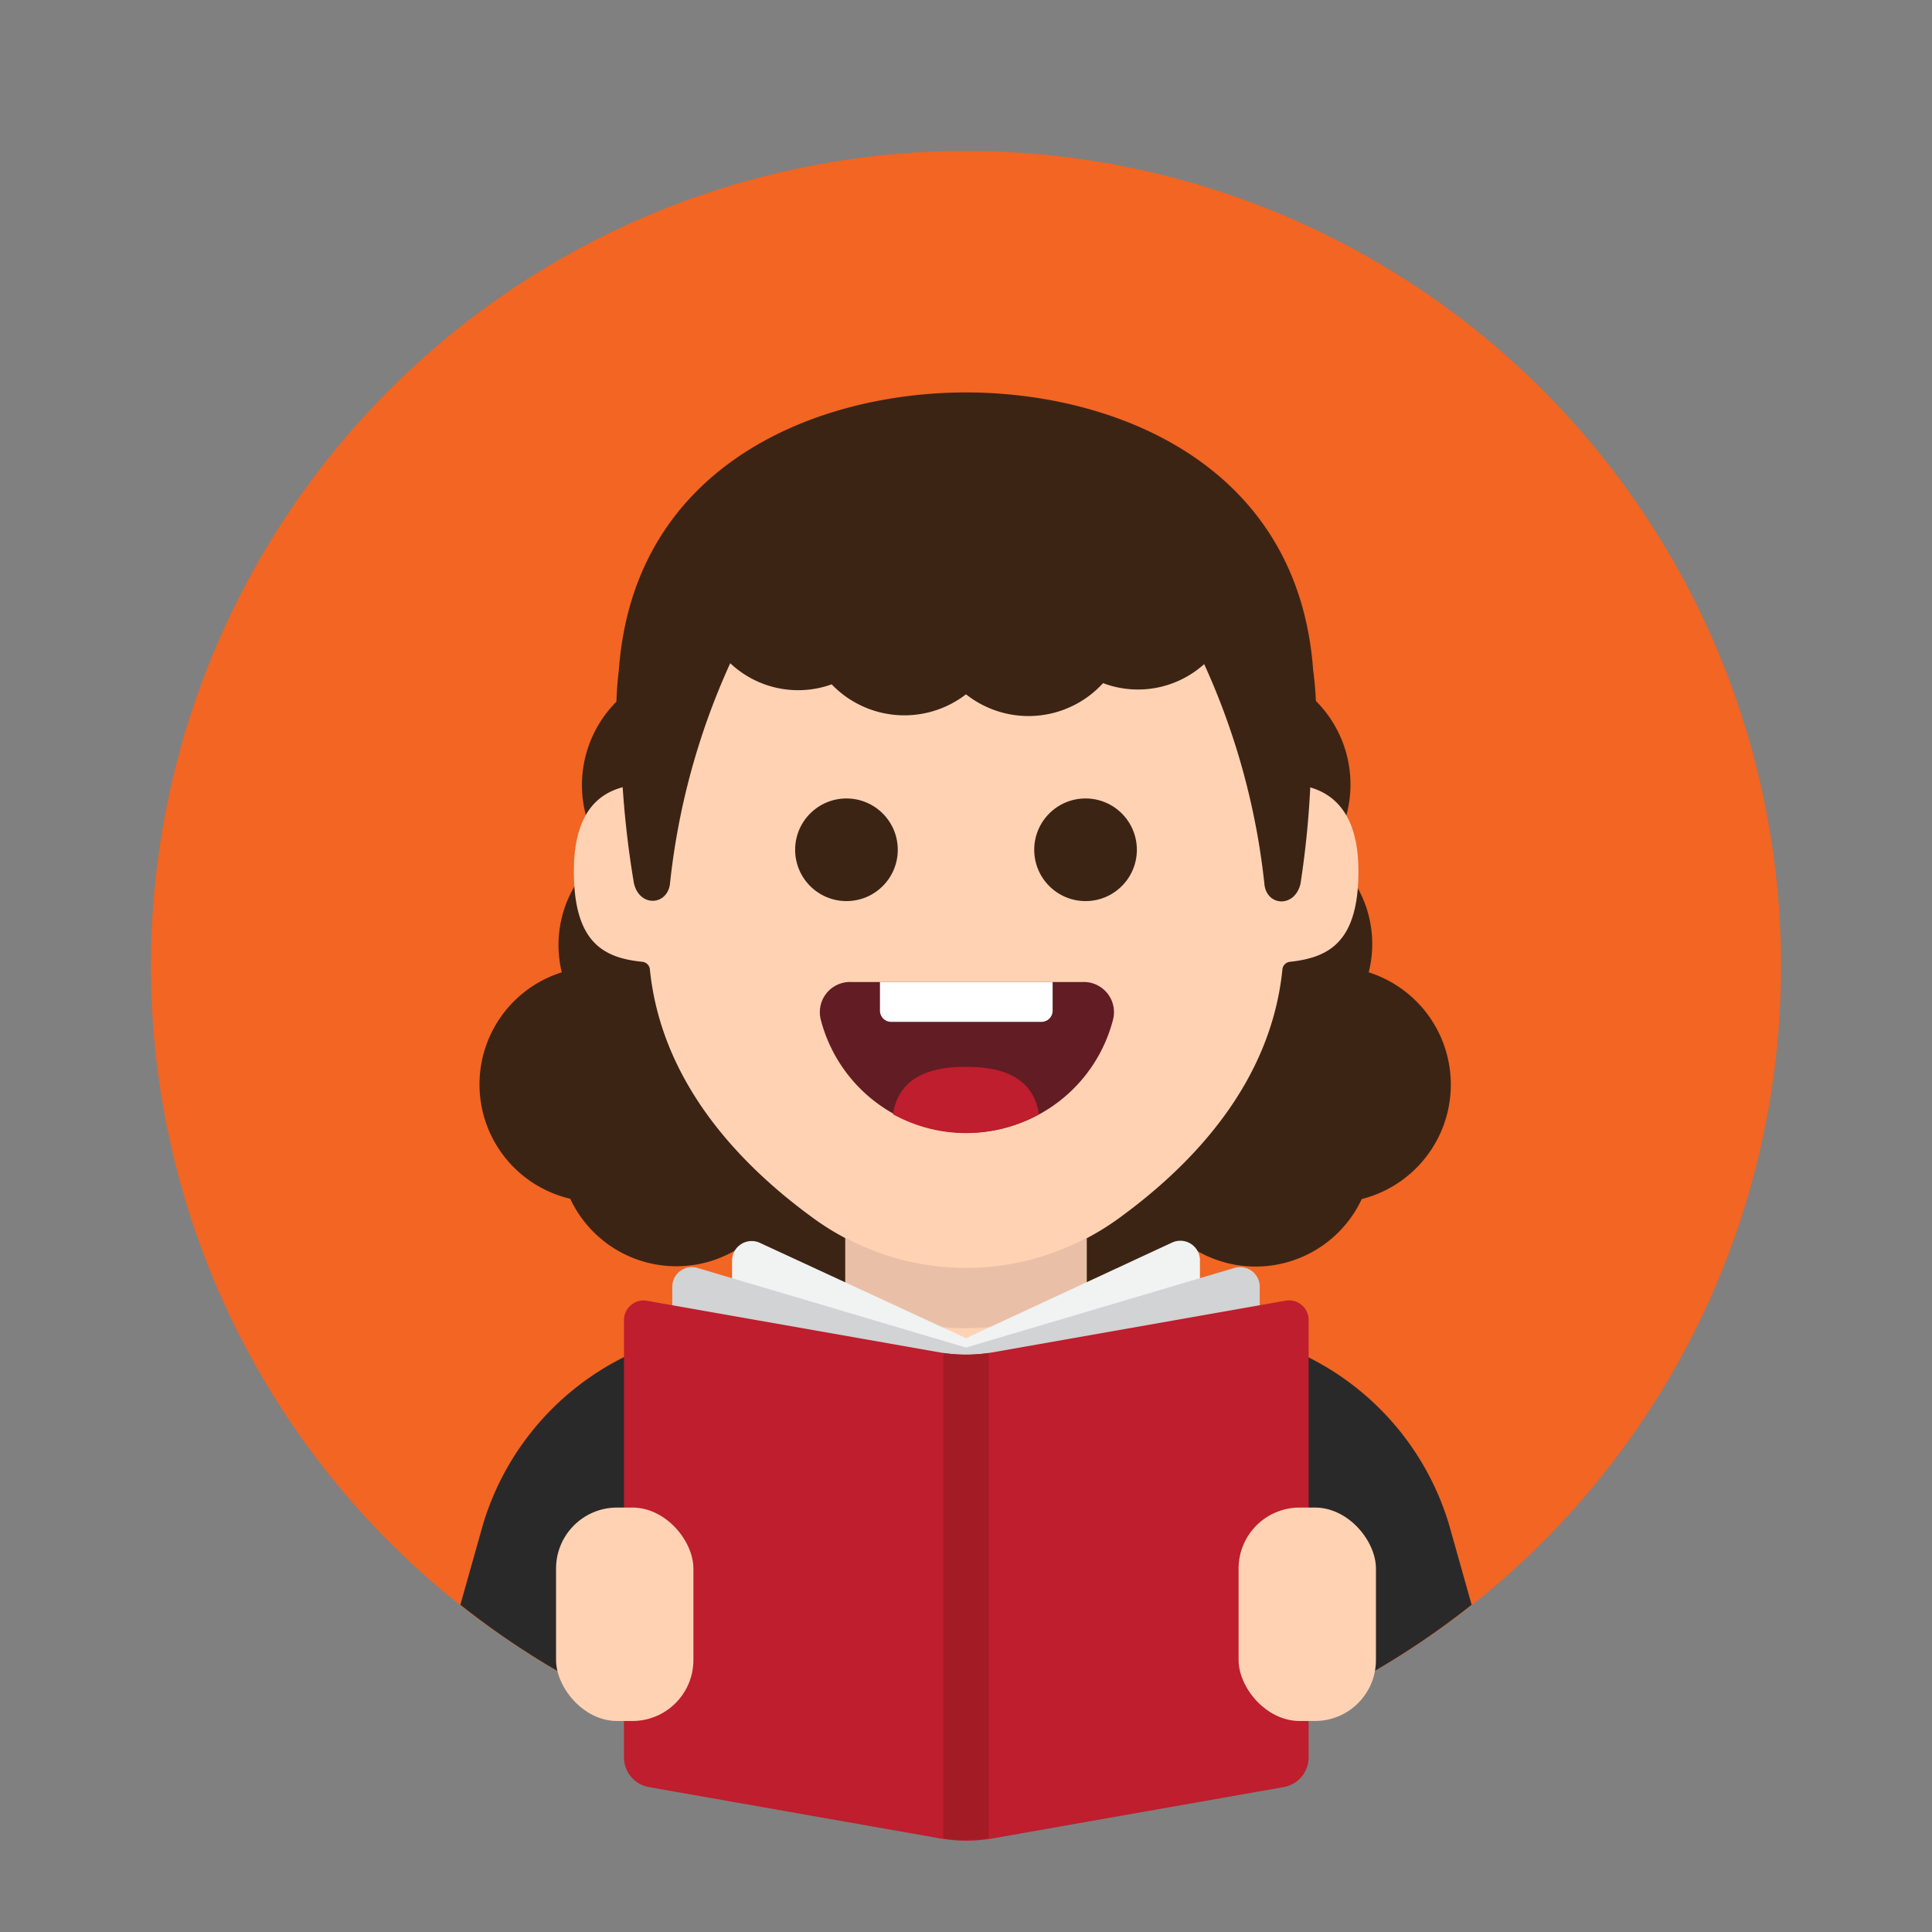 <svg xmlns="http://www.w3.org/2000/svg" data-name="Layer 1" viewBox="0 0 64 64"><rect x="0" y="0" width="64" height="64" fill="#808080" stroke="none"/><circle cx="32" cy="32" r="27" fill="#f26522"/><path fill="#2a292a" d="M48.75,53.16a26.94,26.94,0,0,1-33.5,0L16,50.5A9.12,9.12,0,0,1,24.79,44H39.21A9.12,9.12,0,0,1,48,50.5Z"/><path fill="#3c2415" d="M27.67 34.68a3.88 3.88 0 0 0-2.31.77 3.9 3.9 0 0 0-.93-.76 3.88 3.88 0 0 0 1.2-5.63A3.91 3.91 0 1 0 20 28.27a3.82 3.82 0 0 0-1.39 3.94 3.89 3.89 0 0 0 .28 7.5 3.88 3.88 0 0 0 5.83 1.47 3.91 3.91 0 1 0 2.91-6.51zM48.06 35.92a3.9 3.9 0 0 0-2.72-3.71A3.82 3.82 0 0 0 44 28.27a3.91 3.91 0 1 0-5.59.79 3.88 3.88 0 0 0 1.2 5.63 3.9 3.9 0 0 0-.93.76 3.91 3.91 0 1 0 .6 5.74 3.88 3.88 0 0 0 5.83-1.47A3.91 3.91 0 0 0 48.06 35.92z"/><path fill="#ffd2b4" d="M36,39.94v5.47a.94.94,0,0,1-.52.84l-3.06,1.53a.94.94,0,0,1-.84,0l-3.06-1.53a.94.94,0,0,1-.52-.84V39.94a.94.94,0,0,1,.94-.94h6.11A.94.94,0,0,1,36,39.94Z"/><path fill="#ffd2b4" d="M32,15.21C43,15.21,42.1,26,42.1,26c1.62-.17,2.9.49,2.9,2.86s-1,2.86-2.26,3a.28.28,0,0,0-.26.27c-.38,3.69-2.9,6.39-5.38,8.2a8.59,8.59,0,0,1-10.19,0c-2.48-1.81-5-4.52-5.38-8.2a.28.28,0,0,0-.26-.27c-1.27-.13-2.26-.63-2.26-3s1.22-3,2.84-2.86C21.84,26,20.94,15.21,32,15.21Z"/><path fill="#262234" d="M36,41v2a8.5,8.5,0,0,1-8,0V41a8.5,8.5,0,0,0,8,0Z" opacity=".1"/><circle cx="28.04" cy="28.15" r="1.7" fill="#3c2415"/><circle cx="35.96" cy="28.15" r="1.7" fill="#3c2415"/><path fill="#611c24" d="M35.87,32.53a1,1,0,0,1,1,1.25,5,5,0,0,1-9.68,0,1,1,0,0,1,1-1.25Z"/><path fill="#be1e2d" d="M34.42,36.91a5,5,0,0,1-4.84,0c.2-1.23,1.21-1.57,2.42-1.57S34.22,35.68,34.42,36.91Z"/><path fill="#fff" d="M34.87,32.53v.95a.37.37,0,0,1-.36.37h-5a.37.37,0,0,1-.36-.37v-.95Z"/><path fill="#3c2415" d="M43.5,22.2C43,15.34,36.87,13,32,13S21,15.34,20.5,22.2a11.32,11.32,0,0,0,.1,3.42A31.59,31.59,0,0,0,21,29.26c.18.78,1.07.75,1.19.05a23.59,23.59,0,0,1,2-7.34,3.28,3.28,0,0,0,3.36.7A3.34,3.34,0,0,0,32,23a3.34,3.34,0,0,0,4.54-.37A3.28,3.28,0,0,0,39.89,22a23.6,23.6,0,0,1,2,7.33c.11.7,1,.73,1.19-.05a30.79,30.79,0,0,0,.34-3.57A11.23,11.23,0,0,0,43.5,22.2Z"/><path fill="#d1d3d4" d="M36.69,47.24V58.59a27,27,0,0,1-9.38,0V47.24Z"/><path fill="#be1e2d" d="M33.49,50.86h-3a.5.5,0,0,1-.48-.37l-.72-2.62a.5.5,0,0,1,.48-.63h4.42a.5.5,0,0,1,.48.63L34,50.49A.5.5,0,0,1,33.49,50.86Z"/><path fill="#be1e2d" d="M34.32,58.9c-.77.07-1.54.1-2.32.1s-1.55,0-2.32-.1l1.65-9.09h1.34Z"/><polygon fill="#f1f2f2" points="32 47.24 28.34 51.28 26.18 44 28 42.74 32 47.24"/><polygon fill="#f1f2f2" points="32 47.24 35.66 51.28 37.82 44 36 42.74 32 47.24"/><path fill="#2a292a" d="M30.9 59a26.25 26.25 0 0 1-6.73-1.12l.08-13.36a.85.85 0 0 1 .13-.47 1 1 0 0 1 .69-.51l2.43-.42.2.91zM39.83 57.85A26.25 26.25 0 0 1 33.1 59l3.2-15 .2-.91 2.43.42a1 1 0 0 1 .69.51h0a.94.94 0 0 1 .12.47z"/><path fill="#f1f2f2" d="M38.83,41.16,32,44.33l-6.83-3.16a.65.65,0,0,0-.92.59V57L32,59l7.75-2V41.75A.65.65,0,0,0,38.83,41.16Z"/><path fill="#d1d3d4" d="M40.9,42,32,44.64,23.1,42a.65.65,0,0,0-.83.62V58L32,60l9.73-2V42.6A.65.65,0,0,0,40.9,42Z"/><path fill="#be1e2d" d="M42.57,43.09l-9.7,1.71a5,5,0,0,1-1.74,0l-9.7-1.71a.65.65,0,0,0-.76.64V58.2a1,1,0,0,0,.83,1l9.64,1.7a5,5,0,0,0,1.74,0l9.64-1.7a1,1,0,0,0,.83-1V43.72A.65.65,0,0,0,42.57,43.09Z"/><rect width="4.55" height="7.07" x="41.04" y="49.94" fill="#ffd2b4" rx="2.02" ry="2.02" transform="rotate(180 43.31 53.475)"/><rect width="4.55" height="7.07" x="18.42" y="49.94" fill="#ffd2b4" rx="2.02" ry="2.02"/><path fill="#a21b25" d="M32.75,44.82V60.89a4.72,4.72,0,0,1-1.5,0V44.82A5.39,5.39,0,0,0,32.75,44.82Z"/></svg>